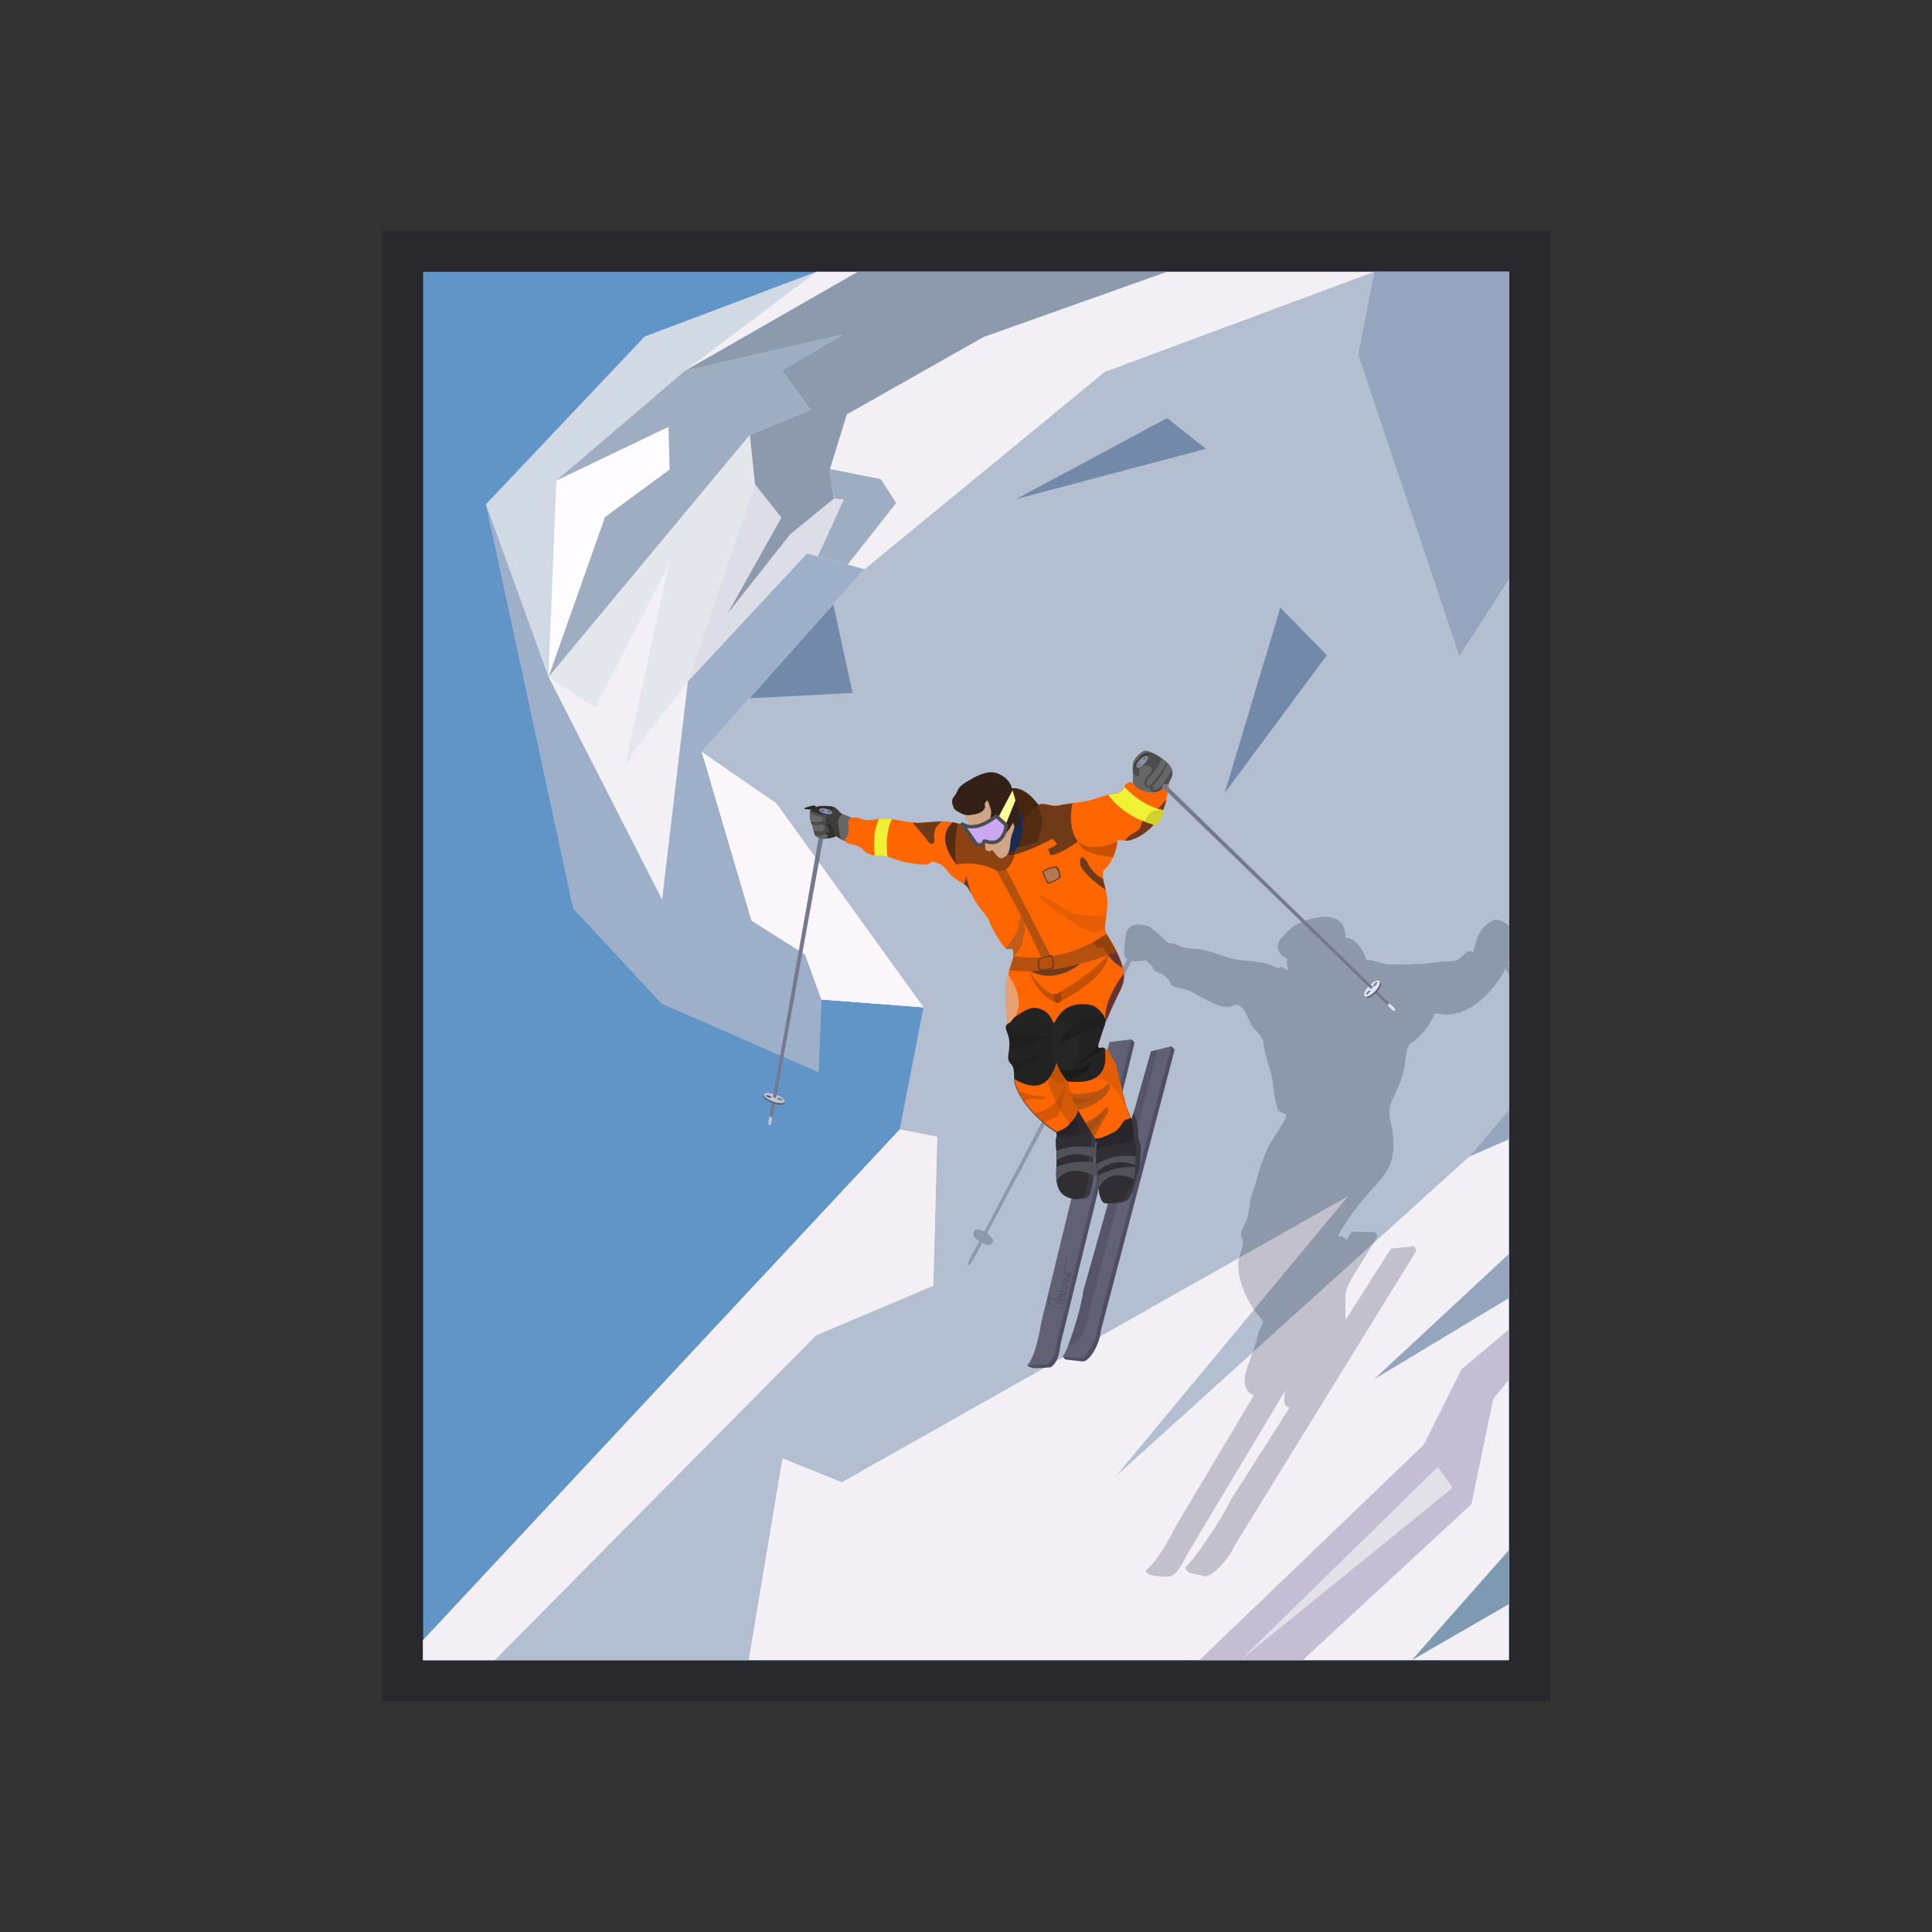 <svg:svg xmlns:dc="http://purl.org/dc/elements/1.1/" xmlns:ns2="http://web.resource.org/cc/" xmlns:rdf="http://www.w3.org/1999/02/22-rdf-syntax-ns#" xmlns:svg="http://www.w3.org/2000/svg" height="15668.4" style="fill-rule:evenodd;text-rendering:geometricPrecision;image-rendering:optimizeQuality;clip-rule:evenodd;shape-rendering:geometricPrecision" version="1.1" viewBox="-2532.7 -1305.7 15668.4 15668.4" width="15668.4" xml:space="preserve">
 <svg:rect x="-2532.7" y="-1305.7" width="15668.4" height="15668.4" fill="#333333" stroke="none"/>
 <svg:defs>
  <svg:style type="text/css">
    .fil10 {fill:none}
    .fil0 {fill:none;fill-rule:nonzero}
    .fil50 {fill:#182B52}
    .fil70 {fill:#1C1B1B}
    .fil71 {fill:#1F1F1F}
    .fil30 {fill:#211107}
    .fil68 {fill:#242323}
    .fil35 {fill:#262424}
    .fil69 {fill:#262626}
    .fil76 {fill:#272329}
    .fil74 {fill:#29262B}
    .fil75 {fill:#2C282E}
    .fil29 {fill:#2E1809}
    .fil36 {fill:#2E2C2C}
    .fil33 {fill:#302F2F}
    .fil72 {fill:#312E33}
    .fil57 {fill:#332016}
    .fil67 {fill:#393942}
    .fil39 {fill:#3D404D}
    .fil25 {fill:#403D3D}
    .fil48 {fill:#472610}
    .fil38 {fill:#4D4B4B}
    .fil31 {fill:#4D4D4D}
    .fil23 {fill:#4F4E63}
    .fil73 {fill:#525259}
    .fil49 {fill:#542C11}
    .fil66 {fill:#565569}
    .fil34 {fill:#565A69}
    .fil27 {fill:#595D6E}
    .fil2 {fill:#6195C7}
    .fil65 {fill:#626173}
    .fil51 {fill:#663333}
    .fil32 {fill:#666666}
    .fil53 {fill:#6E3A18}
    .fil18 {fill:#7289A9}
    .fil42 {fill:#74798D}
    .fil17 {fill:#7E9AB2}
    .fil54 {fill:#8C4211}
    .fil40 {fill:#8D93A6}
    .fil22 {fill:#8D98AA}
    .fil11 {fill:#8D9AAD}
    .fil61 {fill:#94420C}
    .fil15 {fill:#95A5BE}
    .fil63 {fill:#9E4103}
    .fil6 {fill:#9EAFC9}
    .fil9 {fill:#9FADC2}
    .fil82 {fill:#A84D10}
    .fil80 {fill:#B34B06}
    .fil55 {fill:#B37952}
    .fil3 {fill:#B3BED0}
    .fil52 {fill:#B5510E}
    .fil81 {fill:#BA5411}
    .fil79 {fill:#BF520A}
    .fil85 {fill:#C0C5D6}
    .fil21 {fill:#C1C0CC}
    .fil44 {fill:#C25C18}
    .fil16 {fill:#C3BED4}
    .fil62 {fill:#C45002}
    .fil45 {fill:#C95000}
    .fil59 {fill:#CAA7F2}
    .fil20 {fill:#CCCACF}
    .fil56 {fill:#D0A486}
    .fil64 {fill:#D1D12A}
    .fil5 {fill:#D1D9E4}
    .fil78 {fill:#D45907}
    .fil77 {fill:#D65703}
    .fil12 {fill:#DDDDE7}
    .fil19 {fill:#E2E1E7}
    .fil28 {fill:#E2E6F5}
    .fil83 {fill:#E35D04}
    .fil7 {fill:#E3E6EB}
    .fil43 {fill:#E65E03}
    .fil47 {fill:#E6A071}
    .fil46 {fill:#F0F035}
    .fil4 {fill:#F2F0F5}
    .fil14 {fill:#F4EFF5}
    .fil13 {fill:#FBF6FA}
    .fil41 {fill:#FF6600}
    .fil8 {fill:#FFFCFF}
    .fil58 {fill:#FFFF99}
    .fil1 {fill:#28282D;fill-rule:nonzero}
    .fil37 {fill:#434759;fill-rule:nonzero}
    .fil60 {fill:#4D4D4D;fill-rule:nonzero}
    .fil86 {fill:#515161;fill-rule:nonzero}
    .fil24 {fill:#74798D;fill-rule:nonzero}
    .fil84 {fill:#C0C5D6;fill-rule:nonzero}
    .fil26 {fill:#E2E6F5;fill-rule:nonzero}
  </svg:style>
 </svg:defs>
 <svg:g id="Layer_x0020_1">
  <svg:polygon class="fil0" points="899 0 9704 0 10038 0 10603 0 10603 566 10603 899 10603 12158 10603 12491 10603 13057 10038 13057 9704 13057 899 13057 566 13057 0 13057 0 12491 0 12158 0 899 0 566 0 0 566 0" />
  <svg:polygon class="fil1" points="899 566 9704 566 10038 566 10038 899 10038 12158 10038 12491 9704 12491 899 12491 566 12491 566 12158 566 899 566 566" />
  <svg:polygon class="fil2" points="9704 899 899 899 899 12158 9704 12158" />
  <svg:polygon class="fil3" points="4423 899 6930 899 8611 899 9704 899 9704 12158 8917 12158 8032 12158 7526 12158 7195 12158 3539 12158 1478 12158 899 12158 899 11996 4765 7854 4958 6864 4129 6800 4105 7388 2833 6832 2117 6062 1409 2784 2696 1424 4089 899" />
  <svg:polygon class="fil4" points="4129 6800 4958 6864 5414 7317 5366 7381 4765 7854 899 11996 899 12158 9704 12158 9704 899 4089 899 3016 1458 2178 2246 1409 2784 2259 5627 3273 6625 3659 6850" />
  <svg:polygon class="fil5" points="4089 899 2696 1424 1409 2784 1916 4184 1980 2591 3021 1702" />
  <svg:polygon class="fil6" points="1916 4184 2837 5991 3046 4220 4012 3182 4479 3311 3159 4792 3562 6160 3996 6434 4129 6800 4105 7388 2833 6832 2117 6062 1409 2784" />
  <svg:path class="fil7" d="m1916 4184l378 250 596-1159-354 1634c29-43 41-66 64-113l447-575 543-1598-40-402-1634 1964z" />
  <svg:polygon class="fil8" points="1916 4184 1980 2591 2889 2156 2898 2502 2374 2888" />
  <svg:polygon class="fil9" points="1980 2591 3021 1702 4306 1407 3807 1697 4040 2019 3549 2220 1916 4184 2374 2888 2898 2502 2889 2156" />
  <svg:polygon class="fil10" points="3021 1702 4089 899 4423 899" />
  <svg:polygon class="fil11" points="6930 899 5445 1427 4335 2055 4198 2498 4230 2739 3876 3029 3361 3681 3803 2892 3590 2623 3549 2220 4040 2019 3807 1697 4306 1407 3021 1702 4423 899" />
  <svg:polygon class="fil9" points="4198 2498 4610 2580 4735 2773 4723 2789 4342 3273 4099 3206 4309 2745 4230 2739" />
  <svg:polygon class="fil12" points="3590 2623 3046 4220 4012 3182 4099 3206 4309 2745 4230 2739 3876 3029 3361 3681 3803 2892" />
  <svg:polygon class="fil10" points="6930 899 5445 1427 4335 2055 4198 2498 4610 2580 4735 2773 4342 3273 4479 3311 6426 1711 8611 899" />
  <svg:polygon class="fil13" points="3159 4792 3764 5209 4958 6864 4129 6800 3996 6434 3562 6160" />
  <svg:polygon class="fil3" points="8611 899 8481 1571 9302 4018 9704 3396 9704 7694 9382 8075 6517 10666 8400 8397 4295 10715 3813 10521 3539 12158 1478 12158 4086 9523 5036 9121 5068 7914 4765 7854 4958 6864 3764 5209 3159 4792 4479 3311 6426 1711" />
  <svg:polygon class="fil14" points="899 11996 4765 7854 5068 7914 5036 9121 4086 9523 1478 12158 899 12158" />
  <svg:path class="fil15" d="m9382 8075l322-141v-240l-322 381zm322 789l-1093 1016 1093-658v-358z" />
  <svg:polygon class="fil10" points="9704 11704 8917 12158 9704 12158" />
  <svg:polygon class="fil16" points="9704 9884 9577 10041 9400 10894 8032 12158 7195 12158 9014 10411 9320 9799 9704 9476" />
  <svg:polygon class="fil17" points="8917 12158 9704 11266 9704 11704" />
  <svg:polygon class="fil18" points="5702 2745 5790 2720 7247 2334 6933 2085" />
  <svg:polygon class="fil18" points="3547 4357 4382 4314 4366 4242 4225 3596" />
  <svg:polygon class="fil18" points="7849 3621 7825 3710 7399 5126 8228 4008" />
  <svg:polygon class="fil19" points="7526 12158 9128 10591 9249 10760" />
  <svg:polygon class="fil15" points="8611 899 8481 1571 9302 4018 9704 3396 9704 899" />
  <svg:g id="_696425856">
   <svg:g>
    <svg:path class="fil20" d="m6831 11475zm2874-5273v282c-3 5-6 11-8 18l8 14v85l-28-52c-93 190-312 400-510 370-108-16-26-15-152 139-116 141-132 47-153 255-23 222-153 302-122 445 106 488-100 445-365 863-105 166-31 50 12 131l42-71 192 5 18 34c-12 20-24 39-35 57-262 432-223 304-227 617v9l371-582 187-19 18 34-1476 2394c-54 126-205 277-259 242-42-19-132-7-137-68 64-50 302-399 371-551l476-746c-65-7-47-87-33-146l-797 1331c-110 211-118 196-266 180-40-4-63-17-75-40 67-49 151-172 252-370l627-1052c-135-60-55-224-8-351 3-9 7-18 10-27 17-51 30-123 48-162 8-17 23-37 26-54l-19-34c-18-20-37-43-55-69-78-112-141-266-125-400 1-7 2-14 4-21 11-46 35-96 31-133-4-42-37-41 7-125 69-132 25-174 83-303 29-97 76-289 147-394 208-308 74-162 42-261-36-109-28-218-59-309-21-63-44-141-52-207-9-78-52-87-95-149-32-47-68-208-157-163-99 50-311-117-376-131-178-39-85-22-168-108-26-27-105-32-103-76 0 0-57-55-59-55-13 3-67 16-115 7-22 63-1047 1975-1170 2208 35 24 57 54 48 70-17 31-39 33-89 8-7 13-93 198-111 181-17-15 76-168 89-194-47-31-58-53-40-85 9-16 44-13 81 6l1159-2209c-41-27-20-98-17-150 7-128 63-144 175-122 38 8 148 113 176 143 50-12 92 41 190 43 173 5 254 85 443 98 106 8 169 19 265 63 8-36 60 12 73 16-10-39-15-74-5-94-56-20-113-90-59-159 10-13 79-83 94-95 88-67 439-193 435 83 75 5 132 67 172 184 20-6 38-3 56 2 145 44 98 28 202 29 98 1 198 0 300-16 66-10 158 5 203-38 25-24 75-82 99-37 30-111 45-202 158-262 39-21 91 1 133 41zm-4184 2561zm-152-90z" />
    <svg:path class="fil21" d="m8601 6484zm1104-281v282c-3 5-6 11-8 18l8 14v85l-28-52c-93 190-312 400-510 370-108-16-26-15-152 139-116 141-132 47-153 255-23 222-153 302-122 445 106 488-100 445-365 863-105 166-31 50 12 131l42-71 192 5 18 34c-300 501-258 349-261 674v9l371-582 187-19 18 34-1476 2394c-54 126-205 277-259 242-42-19-132-7-137-68 64-50 302-399 371-551l476-746c-65-7-47-87-33-146l-797 1331c-110 211-118 196-266 180-40-4-63-17-75-40 67-49 151-172 252-370l627-1052c-145-65-42-248 1-378 17-51 30-123 48-162 8-17 23-37 26-54l-19-34c-101-110-199-305-179-468 6-52 39-112 35-154s-37-41 7-125c69-132 25-174 83-303 29-97 76-289 147-394 208-308 74-162 42-261-36-109-28-218-59-309-21-63-44-141-52-207-9-78-52-87-95-149-32-47-68-208-157-163-99 50-311-117-376-131-178-39-85-22-168-108-26-27-105-32-103-76 0 0-57-55-59-55-13 3-67 16-115 7-22 63-1047 1975-1170 2208 35 24 57 54 48 70-17 31-39 33-89 8-7 13-93 198-111 181-17-15 76-168 89-194-47-31-58-53-40-85 9-16 44-13 81 6l1159-2209c-41-27-20-98-17-150 7-128 63-144 175-122 38 8 148 113 176 143 50-12 92 41 190 43 173 5 254 85 443 98 106 8 169 19 265 63 8-36 60 12 73 16-10-39-15-74-5-94-56-20-113-90-59-159 10-13 79-83 94-95 88-67 439-193 435 83 75 5 132 67 172 184 17-5 33-4 48 0l3 1 2 1h1 2 1c145 44 98 28 202 29 98 1 198 0 300-16 66-10 158 5 203-38 25-24 75-82 99-37 30-111 45-202 158-262 39-21 91 1 133 41zm-2026 3169l3 3-3-3zm-28-37l3 4c-1-1-2-2-3-4z" />
    <svg:path class="fil22" d="m8601 6484zm1104-281v282c-3 5-6 11-8 18l8 14v85l-28-52c-93 190-312 400-510 370-108-16-26-15-152 139-116 141-132 47-153 255-23 222-153 302-122 445 106 488-100 445-365 863-105 166-31 50 12 131l42-71 192 5 18 34c-12 20-24 39-35 57l-977 883c3-9 7-18 10-27 17-51 30-123 48-162 8-17 23-37 26-54l-19-34c-18-20-37-43-55-69l764-920-885 500c11-46 35-96 31-133-4-42-37-41 7-125 69-132 25-174 83-303 29-97 76-289 147-394 208-308 74-162 42-261-36-109-28-218-59-309-21-63-44-141-52-207-9-78-52-87-95-149-32-47-68-208-157-163-99 50-311-117-376-131-178-39-85-22-168-108-26-27-105-32-103-76 0 0-57-55-59-55-13 3-67 16-115 7-22 63-1047 1975-1170 2208 35 24 57 54 48 70-17 31-39 33-89 8-7 13-93 198-111 181-17-15 76-168 89-194-47-31-58-53-40-85 9-16 44-13 81 6l1159-2209c-41-27-20-98-17-150 7-128 63-144 175-122 38 8 148 113 176 143 50-12 92 41 190 43 173 5 254 85 443 98 106 8 169 19 265 63 8-36 60 12 73 16-10-39-15-74-5-94-56-20-113-90-59-159 10-13 79-83 94-95 88-67 439-193 435 83 75 5 132 67 172 184 17-5 33-4 48 0l3 1 2 1h1 2 1c145 44 98 28 202 29 98 1 198 0 300-16 66-10 158 5 203-38 25-24 75-82 99-37 30-111 45-202 158-262 39-21 91 1 133 41zm-2026 3169l3 3-3-3zm-28-37l3 4c-1-1-2-2-3-4z" />
   </svg:g>
   <svg:g>
    <svg:path class="fil23" d="m5941 9436l551-2264 123-16 27-34 27 27-601 2447c-10 99-37 162-81 188l-107 6c-35 2-61-5-78-20l-4-4 58-28c2-2 4-3 6-4 30-64 56-163 78-297zm1026-2257l27 27-599 2282c-10 116-101 269-161 246l-120-13c-11-3-20-12-27-27 29-26 52-47 70-62 49-124 112-336 123-441l549-1944 89-23v-1c2-2 4-4 7-6l42-39z" />
    <svg:path class="fil24" d="m8599 6696l175 170c7 7 12 16 5 23s-16-1-23-8l-173-168 17-18z" />
    <svg:path class="fil25" d="m4226 5238c7 3 13 7 20 12 6 5 13 10 19 17 3 4 6 7 10 11l7 7 1 1 1 1 1 1 1 1 1 1 1 1c3 2 7 4 11 6 20 10 47 15 63 25 21 14 39 24 49 29 10 6 13 7 21 18s20 32 22 60c3 29-4 65-20 85s-41 23-66 15c-23-8-56-15-82-29-3-2-6-3-8-5-11-7-21-14-32-20-11 11-43 18-94 22h-3-6c-3 0-6 0-10-1-18-3-39-11-50-21-2-1-3-3-4-5-7-9-8-20-11-35l-1-4c-3-14-8-31-14-48l-2-5v-1l-2-5c-1-3-2-7-3-10-11-36-13-66-6-90 1-4 2-7 4-10 1-3 3-5 4-8 36-16 76-24 120-22 15 0 31 2 47 4 4 1 7 2 11 4z" />
    <svg:path class="fil26" d="m8737 6831l37 36c7 7 12 16 5 23s-16-1-23-8l-36-35c6-5 11-11 17-16z" />
    <svg:path class="fil27" d="m8545 6783l-10-10 21-12c3-1 6-3 9-5l28-16c2-1 3-2 5-3l49-56c2-3 3-6 6-9v-21l10 10 1 17v1 1l-1 2v1l-1 1-1 1v1l-1 1v1 1s0 1-1 1v1l-1 1-1 1-1 1-1 1v1l-1 1-1 1-1 1-1 1s0 1-1 1l-1 1-1 1-1 1-1 1-1 1-1 1-1 1-1 1-1 1-1 1-1 1-1 1-1 1-1 1-1 1-1 1-1 1-1 1-1 1-1 1-1 1-1 1-1 1-1 1-1 1-1 1-1 1-1 1-1 1-1 1-1 1-1 1-1 1-1 1-1 1-1 1-1 1-1 1-1 1-1 1-1 1h-1s-1 1-2 1-1 1-2 1l-1 1-1 1-1 1-1 1h-1l-2 1h-1l-2 1c-1 0-1 1-2 1s-1 1-2 1-1 1-2 1c-8 6-17 11-27 16l-28 5z" />
    <svg:path class="fil27" d="m8627 6745c33-33 49-71 36-83l-118 121c13 12 49-5 82-38z" />
    <svg:path class="fil28" d="m8617 6734c33-33 49-71 36-83s-49 5-82 38-49 71-36 83 49-5 82-38zm12-51c6-6 10-12 10-17-4 1-10 5-16 11s-10 12-10 17c4-1 10-5 16-11zm-48 51c-4 1-10 5-16 11s-10 12-10 17c4-1 10-5 16-11s10-12 10-17z" />
    <svg:path class="fil28" d="m8617 6734c33-33 49-71 36-83l-15 15h1c-1 5-5 11-10 17-6 6-11 10-16 11v-1l-78 80c13 12 49-5 82-38zm-36-1c-4 1-10 5-16 11s-10 12-10 17c4-1 10-5 16-11s10-12 10-17z" />
    <svg:path class="fil27" d="m8639 6666c0-2 0-4-1-5-3-3-13 1-22 10s-13 19-10 22c1 1 3 1 6 1 1-5 5-11 10-17 6-6 11-10 16-11zm-60 72s0-1 1-1c0 0 0 1-1 1zm1-2v-1 1zm1-1v-1 1zm0-1c1-3 0-5-1-6-3-3-13 1-22 10s-13 19-10 22c1 1 3 1 6 1 1-5 5-11 10-17 6-6 11-10 16-11v1z" />
    <svg:path class="fil29" d="m5924 5310c-90 32-191 75-215 113 3-85-22-177-165-258 122-122 248-73 379 146z" />
    <svg:path class="fil30" d="m5720 5402c-6-78-42-160-163-235 1-8 3-17 4-26 108-95 219-66 333 88-32 58-90 116-174 172z" />
    <svg:path class="fil31" d="m6667 5106c-9-31-10-67-11-98s-2-58-2-82 0-45 13-67c12-22 36-45 54-59s30-20 54-14 61 23 93 44c32 20 60 43 79 65s27 43 29 62-4 36-11 50c-7 15-16 28-20 44-5 16-5 35-17 56s-36 43-74 58c-38 14-89 21-124 10-35-10-53-37-62-68z" />
    <svg:path class="fil32" d="m6653 4933v-7c0-24 0-45 13-67 12-22 36-45 54-59s30-20 54-14c4 1 9 2 14 4 3 21-12 70-44 103s-70 40-91 41z" />
    <svg:path class="fil25" d="m6788 4801c-2 24-17 64-44 92s-59 37-81 40c0-21 2-40 13-59 12-22 36-45 54-59s30-20 54-14c1 0 3 1 4 1z" />
    <svg:path class="fil32" d="m6667 5106c-9-31-10-67-11-98-1-18-1-34-1-49 7 9 14 17 20 23 13 12 20 12 25 4s8-23 8-38-1-28 4-36c5-7 17-8 32-8s32-1 44 2c12 2 18 7 20 15 2 7 1 16-4 27s-15 23-23 31c-8 9-14 14-20 23s-11 21-12 33 2 25 7 33 13 12 21 14c7 2 15 2 18 5s2 9 3 15c0 5 2 9 6 11s11 2 17 3c7 1 13 2 17 6s6 10 22 17c7 3 17 6 27 11-9 6-19 11-31 15-38 14-89 21-124 10-35-10-53-37-62-68z" />
    <svg:path class="fil32" d="m6886 4842c15 11 29 22 41 33-15 45-57 106-125 183-29 20-40 8-33-35 64-67 104-127 118-181zm52 43c3 3 6 6 8 9 12 15 20 29 25 42-15 43-50 92-105 148-46 25-61 17-44-23 39-35 78-94 115-176z" />
    <svg:path class="fil32" d="m4410 5351c-10-6-27-15-49-29-17-11-43-15-63-25-8 4-14 10-19 16-6 8-10 17-13 25s-4 14-4 24 2 23 4 35 3 22 6 39c3 16 6 39 12 59 0 1 1 2 1 3 26 15 59 22 82 29 25 9 50 5 66-15s23-56 20-85-15-49-22-60c-8-11-11-12-21-18zm-123-61s-1 0-1-1c0 0 1 0 1 1zm-2-2s-1 0-1-1c0 0 1 0 1 1zm-123 7c-1 0-2 1-3 1 1 0 2-1 3-1zm-21 200h1m24-4m3-1m114-203l-1-1 1 1zm-44 183l2 1-2-1zm-103-168zm4 193zm1 0zm1 0zm24-4zm2-1zm1-1zm1-1z" />
    <svg:path class="fil33" d="m4109 5425c-22-12-42-28-59-48v-1c-1-2-1-3-2-5-17-51-18-91-1-118 36-16 76-24 120-22 26 7 52 18 79 33 2 53 0 98-6 136 5 1 10 1 16 2l-6 63c-3 16-37 26-102 30-27-30-41-53-40-70zm58-195c15 0 31 2 47 4 10 3 21 8 31 16 0 4 0 9 1 13-27-15-54-26-79-33z" />
    <svg:polygon class="fil34" points="4176 5310 4161 5397 4126 5397 4146 5282" />
    <svg:path class="fil35" d="m4043 5260c14 8 21 9 31 12 11 3 26 8 39 15h1 1 1 1 1c1 0 2-1 3-1-17-11-32-31-45-60-30 3-57 10-82 21-1 2-3 5-4 8z" />
    <svg:path class="fil36" d="m4043 5260c9 8 34 22 39 22 42-13 76-12 101 5l11-5c-9-20-18-38-26-52-45-1-85 6-120 22-2 3-3 5-4 8z" />
    <svg:path class="fil25" d="m4298 5296c-6-3-11-6-15-10l-1-1c-21-14-41-25-61-35-1 3-3 6-4 9-6 11-15 19-26 25-10 5-22 8-26 11s-2 5 4 12c6 8 14 21 18 31 3 11 1 19-4 25s-14 10-15 12 6 3 11 3 9 1 15 4 15 8 22 19 14 27 16 46c1 6 1 12 2 19 13 7 29 17 44 27 3 2 6 4 8 5 0-1-1-2-1-3-5-21-9-43-12-59s-4-27-6-39-4-25-4-35 1-17 4-24c3-8 7-17 13-25 5-7 11-13 19-16zm-16-11l-7-7c-4-4-7-7-10-11-13-14-26-23-39-29-1 4-3 8-5 12 20 9 40 21 61 35z" />
    <svg:polygon class="fil37" points="4178 5304 4156 5424 4118 5424 4145 5273" />
    <svg:path class="fil38" d="m4048 5370c1 2 1 3 2 5s1 4 2 7c16 4 30 5 43 4 15-1 27-3 36-3s13 2 17 6 6 10 7 16-1 12-4 18-7 11-14 14-17 4-34 2c-11-2-24-5-36-8 0 1 1 2 1 4 3 15 4 26 11 35 4 1 9 1 13 2 22 3 36 0 46-3s15-5 21-6c6 0 11 1 16 6 3 3 5 6 7 11 2-4 4-9 5-14 0-1 1-3 1-4-3-1-5-2-8-2-10-2-21-4-26-4-5-1-3-1 3-2s15-4 23-9c7-5 12-13 10-22-1-9-9-20-17-27s-16-11-23-13c-8-2-15-4-19-4-4-1-4-1 3-3s21-5 29-10 11-11 12-17c0-6-2-13-9-21s-19-18-33-25-28-12-39-15-18-4-31-12c-6-3-13-8-19-13-1 3-3 7-4 10 1 9 6 16 14 22 10 7 27 13 40 16 14 4 25 5 33 9s13 9 15 14 1 9-2 14-8 11-15 14-17 4-31 4c-13 0-30 0-45-3-1 0-2-1-4-1 1 3 2 7 3 10z" />
    <svg:path class="fil32" d="m4045 5360c1 0 2 1 4 1 14 3 31 4 45 3 13 0 23-1 31-4 7-3 12-9 15-14s4-10 2-14c-2-5-7-10-15-14s-19-5-33-9-30-9-40-16c-8-6-13-13-14-22-7 23-5 53 6 90zm7 22c5 17 11 34 14 48 13 3 26 6 36 8 17 3 27 2 34-2 7-3 11-8 14-14s5-12 4-18-3-12-7-16-8-6-17-6-21 3-36 3c-13 1-27 0-43-4zm26 86c1 2 3 3 4 5 11 10 32 18 50 21s32 0 40-6c4-3 7-6 9-10-2-4-4-8-7-11-5-4-10-6-16-6s-11 3-21 6-24 5-46 3c-4 0-8-1-13-2z" />
    <svg:g>
     <svg:path class="fil39" d="m4111 5268l2-9 13 7c1 1 3 2 6 3l18 10c1 1 2 1 3 2l46 8c2 0 4 0 7 1l11-6-2 9-8 6h-1-1-1-1-1-1-1-1-1-1-1-1-1-1-1-1-1-1-1-1-1-1-1-1-1-1-1-1-1-1-1-1-1-1-1-1-1-1-1-1-1-1-1-1-1-1-1-1-1-1-1-1-1-1-1-1-1-1-1-1-1-1-1-1-1-1-1-1-1-1s-1 0-1-1c0 0-1 0-1-1 0 0-1 0-1-1l-18-9-13-13z" />
     <svg:path class="fil39" d="m4159 5300c29 7 53 4 55-7l-104-25c-2 11 20 25 49 32z" />
     <svg:path class="fil40" d="m4161 5292c29 7 53 4 55-7s-20-25-49-32-53-4-55 7 20 25 49 32zm31-10c5 1 10 1 12 0-2-2-6-4-11-5s-10-1-12 0c2 2 6 4 11 5zm-43-10c-2-2-6-4-11-5s-10-1-12 0c2 2 6 4 11 5s10 1 12 0z" />
     <svg:path class="fil40" d="m4161 5292c29 7 53 4 55-7l-13-3c-3 1-7 1-12 0s-9-3-11-5h1l-69-17c-2 11 20 25 49 32zm-12-19c-2-2-6-4-11-5s-10-1-12 0c2 2 6 4 11 5s10 1 12 0z" />
     <svg:path class="fil39" d="m4204 5282c1 0 2-1 2-2 0-3-5-7-13-8-8-2-14-1-15 2 0 1 0 2 2 3 3-1 7-1 12 0s9 3 11 5zm-55-10c1 0 2-1 2-2 0-3-5-7-13-8-8-2-14-1-15 2 0 1 0 2 2 3 3-1 7-1 12 0s9 3 11 5z" />
    </svg:g>
    <svg:path class="fil41" d="m4347 5350c10-17 36-28 60-27s48 15 73 20 53 1 81-3 56-7 86-6 63 5 105 12 92 18 133 21 72-2 111-5 86-5 118-6 48 0 98 11 133 33 210 44c76 11 146 11 209-7 2-1 4-1 6-2v184h62l3-19c64-7 123-24 179-49 38-94 49-182 33-264l19 28v-68c3 0 6 1 10 1 25 3 53 12 77 13s43-4 68-9c26-5 58-10 91-14s68-7 107-16 84-24 119-35 61-19 83-22c21-3 38-2 53-8s29-18 37-32c8-13 11-28 19-37 7-10 19-14 30-16s21-1 29 7c8 7 14 21 28 33s35 23 61 31 57 13 81 11c24-1 40-9 53-18s23-19 31-28c7-9 12-17 17-21 4-4 9-4 11 2 3 6 4 18 1 45s-10 70-20 105c-10 36-22 65-37 93s-32 54-54 78c-21 24-47 47-74 67s-55 37-84 49-59 18-84 18-44-5-53-2-6 13-7 28c-1 14-6 32-12 52s-13 42-23 64-22 44-35 60c-12 16-24 26-32 34-7 7-10 12-12 23s-2 27 1 48 10 45 18 78 18 73 18 120-9 101-14 140c-6 39-8 64-4 83 4 20 14 35 29 59 15 25 36 59 56 99 20 39 41 84 53 126 13 43 18 85 10 126s-30 81-51 125c-22 44-44 92-59 128-16 36-24 61-37 80-12 19-28 34-36 39-8 6-10 3-63 1-54-1-160-1-263 0-104 0-204 0-281 3s-129 8-149 3-7-21-4-39c3-17-4-36-7-69s-2-81-4-125c-1-44-4-86-1-118 3-33 11-57 20-86 9-28 19-61 26-84 8-23 14-38 16-55 2-18 0-39-3-51s-8-14-16-14-18 2-28 3c-9 1-17-1-39-30-22-30-58-87-78-124-20-36-23-50-31-69-8-18-22-41-42-67s-45-55-65-85-34-61-47-87-23-46-46-62-57-29-87-53-56-61-77-83-39-29-53-35c-15-6-27-12-37-12s-19 4-27 10-14 13-47 13-91-8-132-16c-41-7-65-15-88-22s-46-15-65-22-34-13-53-14-42 3-67 0-51-13-70-27-32-32-50-43-43-16-62-20-33-7-42-14c-10-7-15-18-14-25s7-11 13-18c5-7 10-18 13-31s6-29 4-48-8-42 2-59z" />
    <svg:path class="fil42" d="m6901 5087c3-3 6-7 9-10 6-7 10-13 13-17l17 17c0 7-1 15-2 27-1 5-1 11-2 18l-36-34z" />
    <svg:path class="fil43" d="m6439 6124c-2 12-3 24-5 34-6 39-8 64-4 83 0 1 1 3 1 4-56 18-118 10-170-13-54-23-98-61-151-99s-113-75-152-104c-38-30-54-53-59-64-5-12-1-13 20-5 20 8 56 26 98 53 42 26 91 61 136 80s85 23 121 25c35 2 65 4 118 5 15 0 31 1 47 2z" />
    <svg:path class="fil44" d="m5685 6449c1-17 0-35-3-46-3-12-8-14-16-14s-18 2-28 3c-4 0-9 0-14-3 17-17 20-30 32-48 14-22 41-53 55-81s15-55 19-78 10-43 19-48 20 4 26 22 6 45 4 71c-2 27-7 53-14 82-7 30-16 62-32 89-12 19-28 36-47 51z" />
    <svg:path class="fil45" d="m6531 5513c-5 4-3 14-5 26-1 14-6 32-12 52-5 17-11 36-19 55-92-10-257-29-285-126 76 72 253 42 321-7z" />
    <svg:path class="fil46" d="m6456 5141c11-3 22-5 31-7 21-3 38-2 53-8s29-18 37-32c4-6 7-13 9-19 93 100 197 163 312 189-6 13-11 25-18 37-15 28-32 54-54 78-1 1-2 2-3 4-158-45-281-126-369-243z" />
    <svg:path class="fil47" d="m5628 7016c1-7 5-15 6-24 3-17-4-36-7-69s-2-81-4-125c-1-44-4-86-1-118 3-33 11-57 20-86 113 172 117 304 12 395l-27 27z" />
    <svg:path class="fil48" d="m5561 5142c106-94 215-67 327 81 14-7 28-8 43-7v68l-19-28c16 82 21 184-17 277-56 25-132 28-195 35l-3 19h-62v-215c27-8 53-13 77-19-17-63-59-127-155-186 1-8 3-17 4-26z" />
    <svg:path class="fil49" d="m5636 5372c61-18 115-20 154-54s61-68 84-85c19-15 38-19 60-17v68l-19-28c16 82 5 170-33 264-56 25-116 42-179 49l-9 57-69 47-63-31 75-269z" />
    <svg:path class="fil50" d="m5705 5355c4-1 7-2 11-3l5-90c26 29 38 55 37 76 6 91-6 167-35 228-6 16-15 26-27 31-39 14-73 1-104-40 23-65 60-132 112-201z" />
    <svg:path class="fil41" d="m6429 6229c0 4 1 9 2 13 4 20 14 35 29 59 15 25 36 59 56 99 20 39 41 84 53 126 2 6 3 11 5 17-64-30-119-88-164-174-47 34-75 1-84-98l104-42z" />
    <svg:path class="fil51" d="m6448 6283c3 6 7 12 11 18 15 25 36 59 56 99 20 39 41 84 53 126 2 6 3 11 5 17-64-30-119-88-164-174-33 24-57 14-71-29l111-59z" />
    <svg:path class="fil52" d="m5229 5372c27 6 61 15 97 23l343 273c-1 37-15 62-43 73 0 0 126 246 379 737 0 0-27 5-82 16-64-162-189-409-374-741-92-52-202-69-328-50-43-90-53-194-32-312l40-20z" />
    <svg:path class="fil53" d="m6413 5821c3 20 10 45 18 77 1 4 2 9 3 13-112-77-182-144-207-203-3-71 15-81 54-30 31 69 75 117 133 143z" />
    <svg:path class="fil54" d="m5229 5372c27 6 61 15 97 23 76 48 113 131 190 180 46 29 75 57 177 52-1 37-39 103-67 115-19 13-45 17-77 13-92-52-202-69-328-50-43-90-53-194-32-312l40-20z" />
    <svg:path class="fil51" d="m6582 6590c2 21 1 42-3 62-8 41-30 81-51 125-22 44-44 92-59 128-16 36-24 61-37 80-11-115 39-247 150-395z" />
    <svg:path class="fil53" d="m5343 5944c-2-5-5-10-7-14-13-26-23-46-46-62-3-2-5-4-8-6 22-27 14-59 21-66-1 0 0 1-2 1l42 147z" />
    <svg:path class="fil53" d="m6926 5182c-2 9-4 18-7 27-6 20-12 39-19 56-15-3-29-7-44-12 16-9 26-26 45-48 7-8 16-17 25-23zm-101 201c-21 23-45 45-71 64-27 20-55 37-84 49-26 11-54 17-77 18 7-14 14-26 27-37s32-21 49-31 33-20 43-37c9-16 13-38 19-58 30 12 61 23 94 33z" />
    <svg:path class="fil53" d="m5885 5225c18-10 36-10 56-8 25 3 53 12 77 13s43-4 68-9c22-4 49-9 78-12-25 132-10 235 45 311-108 74-182 111-224 110-11-35-17-52-17-52 37-12 61-26 72-44-49-35-101-138-156-310z" />
    <svg:path class="fil53" d="m6070 5809c-40 31-74 48-102 54-15-13-31-46-49-101 39-27 78-41 118-42 22 27 33 57 34 90z" />
    <svg:path class="fil55" d="m6058 5806c-33 26-62 41-86 45-13-11-26-39-41-85 32-22 65-34 99-35 18 22 28 47 28 75z" />
    <svg:path class="fil56" d="m5303 5290c-42 34 118 206 141 234 27 31 5 41 17 61 6 9 20 14 29 14 23 0 14-27 45 13 16 21 36 52 64 41 77-31 50-122 76-194 12-34 40-86 5-137-18-27-55-47-80-41-36 9-50 91-69 60-15-25-3-66-6-91-1-14-19-69-27-75-28-24-79-18-101 0-45 37-83 106-94 115z" />
    <svg:path class="fil57" d="m5191 5216c-2-12-4-28 2-43s20-27 29-43 13-35 28-52 40-33 68-50 59-35 91-48 64-22 93-23 55 7 79 20 48 31 64 51 25 43 37 79 26 86 35 130c10 44 14 83 17 119 1 9 1 18 2 27-22 37-40 31-55-18-31 73-75 113-134 120-10-34-28-73-43-94-16-23-28-25-28-30 1-5 14-13 20-23 6-11 5-24 7-35 1-10 4-17 3-28s-7-26-11-39-6-22-9-30-6-13-8-16c-3-3-5-2-10 1-4 3-11 10-13 18-2 7 0 16 1 23s0 14-4 21-11 14-19 21c-9 7-20 13-35 18s-35 8-50 10c-14 2-23 3-33 3s-20-1-31-5-22-9-35-16-26-15-35-22-12-14-14-20c-3-7-5-13-7-25z" />
    <svg:path class="fil58" d="m5679 5104l1 3c7 22 15 50 23 78l-78 192-61-55 115-218z" />
    <svg:path class="fil59" d="m5627 5383l-79-70c-113 85-205 106-275 64l108 157c31 24 55 17 70-20 53 18 93 16 120-7 35-31 54-72 56-124z" />
    <svg:path class="fil60" d="m5612 5390l-65-58c-55 40-104 65-150 75-31 7-59 8-86 1l80 116c11 8 20 11 27 9s14-10 20-24c3-7 11-11 19-8 24 8 45 12 63 11 17-1 30-6 41-15 16-14 28-31 37-49 8-17 12-37 14-58zm-54-87l78 70c3 3 5 7 5 12-1 28-7 53-17 75-10 23-25 42-44 59-16 13-35 21-59 22-19 1-40-2-63-9-9 16-20 25-33 29-16 5-34-1-54-15l-3-3-108-156c-4-5-4-11-1-16 4-7 13-9 20-5 32 19 69 24 111 14 44-10 93-36 148-77 5-4 13-4 18 1z" />
    <svg:path class="fil53" d="m6230 6511c-142 105-277 125-406 59 131-35 272-56 406-59z" />
    <svg:path class="fil52" d="m6440 6268c5 10 12 20 20 33 15 25 36 59 56 99 2 4 4 8 6 13-309 126-599 177-870 152 6-20 12-39 17-55 8-23 14-38 16-55 0-2 0-5 1-7 264 41 515-19 755-178z" />
    <svg:path class="fil61" d="m6440 6268c5 10 12 20 20 33 15 25 36 59 56 99 2 4 4 8 6 13-23 9-46 18-69 27-15-21-30-44-44-70-36 26-60 13-74-38 35-19 70-40 105-63z" />
    <svg:path class="fil62" d="m6046 6830c265-143 401-273 408-388-111 113-248 216-411 310-58 20-134-40-229-181 51 140 128 226 232 259z" />
    <svg:path class="fil63" d="m6046 6830c10-6 21-11 31-17-1-31-4-56-8-76-8 5-17 10-25 15-11 4-22 5-34 3 4 24 8 46 14 66 7 3 15 6 23 8z" />
    <svg:path class="fil53" d="m5913 5256l76 111 5 7 34 79-61 30-3 2-69 36-17 3c40-96 52-186 35-270z" />
    <svg:path class="fil53" d="m6002 5446c56-34 74-27 55 20-133 77-255 130-364 160l5-29c12-4 21-15 27-31 103-15 196-55 278-120z" />
    <svg:path class="fil64" d="m6900 5265v1 1 1 1 1 1 1 1 1 1 1 1 1 1 1 1l-1 2v1 1 1 1 1 1 1 1 1 1 1 1 1 1 1 1 1 1 1 1 1 1 1 1 1 1 1c-15 28-32 54-54 78-33-9-64-20-94-33 1-2 1-4 2-6 7-20 17-36 28-48 11-13 23-23 40-29s39-6 55-15c14 5 29 8 44 12z" />
    <svg:path class="fil65" d="m5914 9410l551-2264 177-23-601 2447c-10 99-37 162-81 188l-161 9c46-52 84-171 115-356zm293 298l-120-13c43-52 151-388 166-529l549-1944 165-43-599 2282c-10 116-101 269-161 246z" />
    <svg:path class="fil66" d="m6131 9604c49-124 110-334 122-438l549-1944 55-14-564 2150c-10 116-101 269-161 246z" />
    <svg:path class="fil67" d="m6160 8398l168-690h170l-100 405c-1-22-2-45-1-68 3-93 22-69-28-166-31-60-3 1-11 57-3 25-13 57-18 92-11 77 0 144-5 210-3 33-18 113-28 138-12 28-37 42-72 41-26 0-52-6-76-18zm500-677c9 20 17 36 22 51 9 25 9 46 11 58s5 15 5 29-3 39 1 61 16 41 19 71-1 69-4 105c-1 17-1 33-2 48l-54 204c-8 13-15 25-21 36-11 21-17 39-38 51-21 11-56 15-84 18-26 3-46 5-61-8l204-724z" />
    <svg:path class="fil68" d="m5628 7014c1-20 30-19 42-39s27-32 53-50 64-41 97-51 62-6 87 4c46 18 77 51 93 90 14 32 12 30 38-13 34-55 75-97 150-112 43-8 96-7 134 4 50 15 114 86 109 137-3 28-24 78-35 116-4 15-9 30-13 42s-9 22-10 31 1 18 6 21c4 2 13-1 22-4 47-1 89 61 125 184 12 43 25 91 36 137 15 64 27 120 41 163s31 71 39 96c9 25 9 46 11 58s5 15 5 29-3 39 1 61 16 41 19 71-1 69-4 105c-2 36-1 67-2 90 0 23-1 39-7 59-5 21-15 46-28 71-13 24-29 48-40 69s-17 39-38 51c-21 11-56 15-84 18s-49 5-64-11-25-50-30-81-6-60-9-95c-7-75-19-142-17-219 3-93 22-69-28-166-31-60-3 1-11 57-3 25-13 57-18 92-11 77 0 144-5 210-3 33-18 113-28 138-12 28-37 42-72 41-51-1-106-24-133-71s-29-117-26-171c1-30 4-59 4-90 0-47-11-111-7-147 2-20 13-45 3-60-2-3-4-5-8-7-2-1-4-2-7-3-82-54-158-124-229-212-36-48-81-125-93-176-10-46 0-102-17-138-17-35-47-30-33-109 24-138-26-169-23-216z" />
    <svg:path class="fil69" d="m6074 6983c-48 10-52 26-62 65-3 12-10 43-18 72-9 64 4 130 41 198-9 57-18 101-30 133 5 7 9 14 19 22 12 10 33 21 65-5s77-88 102-153 30-133 23-184c-7-50-26-83-53-108-27-26-61-45-87-39z" />
    <svg:path class="fil68" d="m6016 6990l1-1c-3 18-4 38-5 59 1-20 2-39 4-58zm363 205zm2 0zm1 0h1-1zm3 0h1-1zm127 140c-3-7-5-15-8-21 3 7 5 14 8 21zm-11-30c0-1-1-2-1-4 0 1 1 2 1 4zm-1-4c-3-6-5-13-8-19 3 6 5 12 8 19zm-8-19c0-1-1-2-1-3 0 1 1 2 1 3zm-2-4c0-1-1-2-1-3 0 1 1 2 1 3zm-5-11c0-1-1-2-1-3 0 1 1 2 1 3zm-1-3c-2-3-3-6-5-9 2 3 3 6 5 9zm-5-9c0-1-1-2-1-2 0 1 1 2 1 2zm-9-15c0-1-1-1-1-2 0 1 1 1 1 2zm-1-2c-1-2-3-4-5-7 2 2 3 4 5 7zm-5-8l-1-1 1 1zm-7-9l-1-1 1 1zm-4-4c-1-1-2-2-2-3 1 1 2 2 2 3zm-3-3l-1-1 1 1zm-10-9l-1-1 1 1zm-7-5s-1 0-1-1c0 0 1 0 1 1zm-12-6h-1 1zm-350 281c-41-4-41-7-2-9-6-27-12-53-18-78l20 87z" />
    <svg:path class="fil70" d="m6069 7465l-24-107c88 36 181 18 280-54-20 83-105 137-255 161z" />
    <svg:path class="fil71" d="m5655 7198c10-97-20-132-26-168 106 56 283 89 393 55-138 68-260 105-366 113z" />
    <svg:path class="fil71" d="m5694 7385c-1-17-4-32-10-45-5-11-11-17-17-24 148-38 248-76 299-114-68 70-159 131-272 183z" />
    <svg:path class="fil70" d="m6378 7157c-2 6-4 11-4 16-1 9 1 18 6 21 4 2 13-1 22-4 5 0 11 1 16 2-66 52-168 131-236 141 55-21 150-120 197-176z" />
    <svg:path class="fil71" d="m6412 6921c14 21 22 44 20 63-1 9-4 21-8 33-133 29-256 80-369 152 17-112 136-195 357-248z" />
    <svg:path class="fil72" d="m6538 7417c8 31 17 63 24 94 15 64 27 120 41 163s31 71 39 96c9 25 9 46 11 58s5 15 5 29-3 39 1 61 16 41 19 71-1 69-4 105c-2 36-1 67-2 90 0 23-1 39-7 59-5 21-15 46-28 71-13 24-29 48-40 69s-17 39-38 51c-21 11-56 15-84 18s-49 5-64-11-25-50-30-81-6-60-9-95c-7-75-19-142-17-219 3-93 22-69-28-166-31-60-3 1-11 57-3 25-13 57-18 92-11 77 0 144-5 210-3 33-18 113-28 138-12 28-37 42-72 41-51-1-106-24-133-71s-29-117-26-171c1-30 4-59 4-90 0-47-11-111-7-147 2-20 13-45 3-60-2-3-4-5-8-7-2-1-4-2-7-3-32-21-63-44-93-71l62-104-2-11 39-154h7l502-110z" />
    <svg:path class="fil73" d="m6372 8245c-26-14-52-26-76-34-113-41-199-23-258 56-4-32-4-66-3-95 0-5 1-10 1-15 82-32 168-45 258-41 21 1 42 3 64 6 3 41 9 82 13 124zm-15-157c-21-8-41-15-61-20-93-24-178-13-256 33v-19c0-16-2-35-3-54 76-33 166-43 268-30 18 2 36 5 54 8-1 10-2 22-2 36-1 15 0 30 0 45z" />
    <svg:path class="fil74" d="m6610 7695c12 31 25 54 32 74 9 25 9 46 11 58s5 15 5 29c0 10-1 25-1 40-7 8-16 14-26 19-18 9-38 14-67 28s-65 36-89 45-35 5-46 4c-12-1-24 2-36 6s-23 8-30 3c-1-1-2-1-2-2 5-44 9-44-31-122-24-47-13-20-10 21-10-18-19-38 2-71 25-40 93-97 157-123 50-20 98-20 133-9z" />
    <svg:path class="fil74" d="m6579 7587c8 33 15 62 23 87 14 43 31 71 39 96 9 25 9 46 11 58s5 15 5 29-3 39 1 61c1 7 3 13 5 19-125 40-226 47-302 20-2-16-11-36-34-80-8-16-12-23-14-24l-78-137c131-61 245-104 343-128z" />
    <svg:path class="fil75" d="m6040 7885c-1-3-2-7-4-9-2-3-4-5-8-7-2-1-4-2-7-3-32-21-63-44-93-71l62-104-2-11 39-154h7l220-48 147 304c-25 23-53 43-84 58-4 11-10 21-19 30-12 11-30 18-53 25-23 6-52 12-73 16s-34 6-45 5-19-6-30-7-24 3-34 0c-3-1-6-3-7-5h-4c-1 0-4-2-5-2l-5-9-3-9z" />
    <svg:path class="fil76" d="m6040 7885c-1-3-2-7-4-9-2-3-4-5-8-7-2-1-4-2-7-3-32-21-63-44-93-71l62-104-2-11 39-154h7l128-28c18 22 38 40 60 53-1 102-15 169-38 205 26 31 33 66 16 97-11 23-37 43-79 62-9-2-16-6-26-6-11-1-24 3-34 0-3-1-6-3-7-5h-4c-1 0-4-2-5-2l-5-9-3-9z" />
    <svg:path class="fil73" d="m6676 8071c-1 7-1 15-1 22-1 18-1 34-2 49-115-42-217-24-306 54-2-20-4-39-6-58 82-58 188-80 316-67zm-3 87v25c0 23-1 39-7 59-1 4-2 9-4 14-133-57-228-33-283 73-2-21-3-42-5-66l-3-33c93-53 194-77 302-71z" />
    <svg:path class="fil41" d="m6037 7876c-2-3-4-6-8-8-2-1-4-2-7-3-82-54-158-124-229-212-36-48-81-125-93-176-2-10-3-20-4-30 171 100 284 56 339-131 35 89 79 150 132 183 37 94 49 155 44 186-7 39-25 79-66 116-13 28-50 52-109 74z" />
    <svg:path class="fil77" d="m5935 7800c-27-23-53-48-79-75 293-68 231-343 252-211 4 22-51 225-60 231-21 15-35 6-113 55zm-160-172c-18-27-36-58-51-87 199 81 274 18 215 60-40 29-96-24-164 27z" />
    <svg:path class="fil78" d="m5965 7452c7-7 13-15 19-23 41 3 77 3 109-1 22 31 47 56 75 72 37 94 49 155 44 186-7 39-25 79-66 116-1 2-2 5-4 7-17-21-33-43-48-66-16-25-31-50-45-75-16-30-31-62-46-95-17-41-30-81-39-121z" />
    <svg:path class="fil79" d="m6065 7695c-5-9-11-19-16-28-7-12-13-24-19-37 89-97 62-210 77-116 2 16-23 118-42 181z" />
    <svg:path class="fil62" d="m5984 7428c20-29 38-66 51-111 21 54 46 98 74 131-7 8-14 14-20 19-32 26-53 15-65 5s-16-19-24-28c-4-5-10-10-16-15z" />
    <svg:path class="fil80" d="m6124 7465c14 14 28 25 43 35-5 24-11 45-18 64-15-32-24-65-25-99z" />
    <svg:path class="fil41" d="m6526 7374c12 43 25 91 36 136 15 64 27 120 41 163 12 37 26 64 36 86-3 2-6 3-8 5-16 8-30 8-40 14s-17 19-27 34-23 33-38 46c-14 13-29 20-46 28s-35 16-52 24-34 14-51 16c-9 1-18 0-28 0-29-44-58-97-90-145-16-25-31-50-45-75-16-30-31-62-46-95-20-50-35-98-44-146 235 26 336-63 304-268 2 1 5 2 7 4 1 0 1 1 2 1 2 2 4 3 7 5 1 0 1 1 2 1 3 2 5 5 8 8 2 2 4 5 6 7 0 1 1 1 1 2s1 1 1 2c2 3 4 5 6 8v1c0 1 1 1 1 2 1 2 3 5 4 7l1 2 1 1 1 2v1c1 3 3 5 4 8l1 2 1 1 1 2 1 1c0 1 1 1 1 2l1 1c1 1 1 3 2 4l1 1 1 2 1 1 1 2 1 2 1 2 1 2 1 2c0 1 1 2 1 3l1 2 1 1 1 2 1 2 1 2 1 2 1 2c0 1 1 2 1 4l1 2 1 2 1 2 1 2 1 2 1 3 1 2c0 1 1 3 1 4l1 2 1 3 1 2 1 3 1 2 1 4v1c1 2 1 3 2 5 0 2 1 3 1 5v1l1 3 1 2 1 4v1c1 2 1 4 2 5zm-8-27c1 2 1 3 2 5" />
    <svg:path class="fil81" d="m6339 7911c-22-36-45-76-69-113 14-7 27-14 39-20 44-24 67-42 87-62s36-41 46-42c11-1 16 18 14 32-1 14-10 23-21 40-12 17-26 41-42 72-16 30-32 67-53 92l-1 1zm-131-216c-14-27-27-55-40-84-8-19-15-38-21-56 3 1 6 3 9 4 34 13 69 9 110 3s88-12 124-31 62-52 73-49 8 40-15 75-66 67-103 89c-37 23-68 36-112 45-8 2-17 3-26 4z" />
    <svg:path class="fil82" d="m6313 7868c-11-18-22-36-33-54 76-40 126-83 151-128-12 54-52 115-119 182zm-126-216c74-17 150-45 230-83-101 44-186 53-255 27l6 15c6 14 12 27 18 41z" />
    <svg:path class="fil83" d="m6526 7374c12 43 25 91 36 136 15 64 27 120 41 163 3 8 5 15 8 22-87-180-173-265-262-258 72-41 98-121 79-240 2 1 5 2 7 4 1 0 1 1 2 1 2 2 4 3 7 5 1 0 1 1 2 1 3 2 5 5 8 8 2 2 4 5 6 7 0 1 1 1 1 2s1 1 1 2c2 3 4 5 6 8v1c0 1 1 1 1 2 1 2 3 5 4 7l1 2 1 1 1 2v1c1 3 3 5 4 8l1 2 1 1 1 2 1 1c0 1 1 1 1 2l1 1c1 1 1 3 2 4l1 1 1 2 1 1 1 2 1 2 1 2 1 2 1 2c0 1 1 2 1 3l1 2 1 1 1 2 1 2 1 2 1 2 1 2c0 1 1 2 1 4l1 2 1 2 1 2 1 2 1 2 1 3 1 2c0 1 1 3 1 4l1 2 1 3 1 2 1 3 1 2 1 4v1c1 2 1 3 2 5 0 2 1 3 1 5v1l1 3 1 2 1 4v1c1 2 1 4 2 5zm-8-27c1 2 1 3 2 5" />
    <svg:path class="fil53" d="m5890 6471c45-21 82-31 110-30 10 15 14 50 12 105-43 18-83 23-120 16-11-30-12-60-2-91zm10 5c38-18 69-26 92-26 8 13 11 42 10 88-36 15-70 19-100 14-10-25-10-50-2-77z" />
    <svg:path class="fil24" d="m3764 7583l-41 225c-2 9-6 17-16 11-10-5-8-17-7-26l39-223 24 13z" />
    <svg:path class="fil84" d="m3731 7760l-9 47c-2 9-6 17-16 11-10-5-8-17-7-26l8-46c8 5 15 9 23 13z" />
    <svg:path class="fil53" d="m4867 5365c6 1 13 1 19 2 41 3 72-2 111-5 37-3 81-5 112-6-44 28-66 68-67 118 9 59-4 78-39 55-32-43-77-98-136-164z" />
    <svg:path class="fil46" d="m4595 5336c17-2 34-2 52-2 17 0 35 2 54 4-38 71-50 173-37 306-14-5-26-9-41-10-17-1-38 3-61 1-16-115-5-215 33-299z" />
    <svg:path class="fil49" d="m5192 5363c6 1 12 3 20 4 7 2 15 3 23 5-22 96-27 206-14 331-108-145-118-258-28-340z" />
    <svg:path class="fil27" d="m3740 7643c46 15 86 14 89-3l3-13-12 2-6 6-136-45-6-9-1-1-6-9-3 14c-3 17 32 43 78 58z" />
    <svg:path class="fil85" d="m3742 7630c46 15 86 14 89-3s-32-43-78-58-86-14-89 3 32 43 78 58zm49-11c8 3 16 3 20 2-4-4-10-7-18-10s-16-3-20-2c4 4 10 7 18 10zm-69-22c-4-4-10-7-18-10s-16-3-20-2c4 4 10 7 18 10s16 3 20 2z" />
    <svg:path class="fil27" d="m3811 7620c2-1 3-2 4-3 1-4-8-11-21-15-12-4-23-4-23 1 0 2 1 4 3 5 4-1 12 0 20 2 8 3 14 6 18 10zm-36-10zm-55-13zc2-1 3-2 4-3 1-4-8-11-21-15-12-4-23-4-23 1 0 2 1 4 3 5 8 3 14 6 18 10z" />
    <svg:path class="fil24" d="m4143 5495l-378 2083-4 19c-3 5-22-1-25-7l371-2102c8 3 17 6 25 7 4 1 7 1 11 1z" />
    <svg:path class="fil24" d="m6910 5047l1692 1651c-3 8-9 14-17 17l-1697-1643c7-9 15-18 23-26z" />
    <svg:g>
     <svg:path class="fil27" d="m6693 4924l-7-7 15-9c2-1 4-2 6-4l21-12 4-2 36-41c2-2 2-4 5-6v-15l7 7c-5 19-17 43-34 61-12 12-24 20-37 25l-16 3z" />
     <svg:path class="fil27" d="m6779 4836l-86 88c1 1 2 1 3 2 16-5 34-14 49-30 17-18 28-41 34-60z" />
     <svg:path class="fil40" d="m6746 4888c24-24 36-52 26-61-9-9-36 4-60 28s-36 52-26 61c9 9 36-4 60-28zm9-38c4-4 7-9 8-12-3 1-8 4-12 8s-7 9-8 12c3-1 8-4 12-8zm-35 37c-3 1-8 4-12 8s-7 9-8 12c3-1 8-4 12-8s7-9 8-12z" />
     <svg:path class="fil40" d="m6746 4888c24-24 36-52 26-61l-11 11h1c-1 3-3 8-8 12-4 4-8 7-12 8v-1l-57 59c9 9 36-4 60-28zm-26 0c-3 1-8 4-12 8s-7 9-8 12c3-1 8-4 12-8s7-9 8-12z" />
     <svg:path class="fil27" d="m6762 4838c0-2 0-3-1-4-2-2-9 1-16 7-6 6-9 14-7 16 1 1 2 1 4 0 1-3 3-8 8-12 4-4 8-7 12-8zm-44 53v-1 1zm1-1v-1 1zm0-1v-1 1zm0-1c0-2 0-3-1-4-2-2-9 1-16 7-6 6-9 14-7 16 1 1 2 1 4 0 1-3 3-8 8-12 4-4 8-7 12-8z" />
    </svg:g>
   </svg:g>
  </svg:g>
  <svg:path class="fil86" d="m6089 9290c0-4 7-4 6 0-1 22-31 16-48 12-91-20-91-76-71-86 22-11 59 23 65 39l9-9c-10-24-3-60 31-47 18 7 14 13-6 17-6 1-13 2-13 3-1 6 4 11 10 14 5 0 10 0 14 4 6 1 17-6 16-20-3-24-38-20-42-22-3-2-3-4 0-8l6 1c-7-5-12-18-4-26 11-13 37 14 47 18 9 3 15-17-1-30l-2-2c-8-1-15-2-21-5-3-1-5-1-7-1-2-1-2-3-1-5-17-20 10-41 39-10 3 2 19 2 16-4l-14-21c-29 23-34-49-18-43 1 0 3 2 4 5 3 9 10 19 15 28 10-13-1-12 1-18 1-2 2-3 4-2 9 3 4 11 14 13 13 1 8-17-13-33-9-7-19-9-11-12l34 4-8-3c-3-2-7-5-11-7-42 16-36 2-27-60l4-33c0-2 1-5 1-6 2-13 5-25 5-31-7 2-3-13 3-11 3 1 1 20-1 39-1 5-1 9-2 14l-4 30c-7 59-14 66 15 55-3-2-13-8-12-13 2-6 35 4 52 0 5 0 7 2 4 5-2 1-5 1-7 2l-24 8c5 3 17 8 17 13s-15 5-24 4c36 27 17 54-2 40l-6 11c8 13 28 33 5 37-6 1-12 0-16-4-19-20-39-16-31-1 4 6 9 3 16 6 11 4 9 3 19 4 9 1 16 3 16 6s-3 3-5 2c-2 0-5 0-10 1 15 16 7 43-10 36-8-3-34-26-40-20-9 12 10 24 22 24 34-1 31 9 9 8 16 11 16 40-5 45 11 19-2 44-27 25-5-4-9-9-12-15l-9 11c-3 2-4 2-5 0-3-3-2-18-30-36-15-10-34-14-35 10 0 42 95 70 113 59 3-1 3-3 4-7zm-34-48c3-2 6-4 8-6-5-4-9-11-8-18 1-8 29-8 30-11 0 0-2 0-7-1-28-10-30 17-24 36zm15-1c-4 1-8 4-12 7 8 17 34 32 31 7-1-5-3-9-6-12-5 1-8-1-13-3zm43-143c-7-9-12-20-16-30-2 9 1 43 16 30zm5-78l10 7 11-5-22-2z" />
 </svg:g>
</svg:svg>